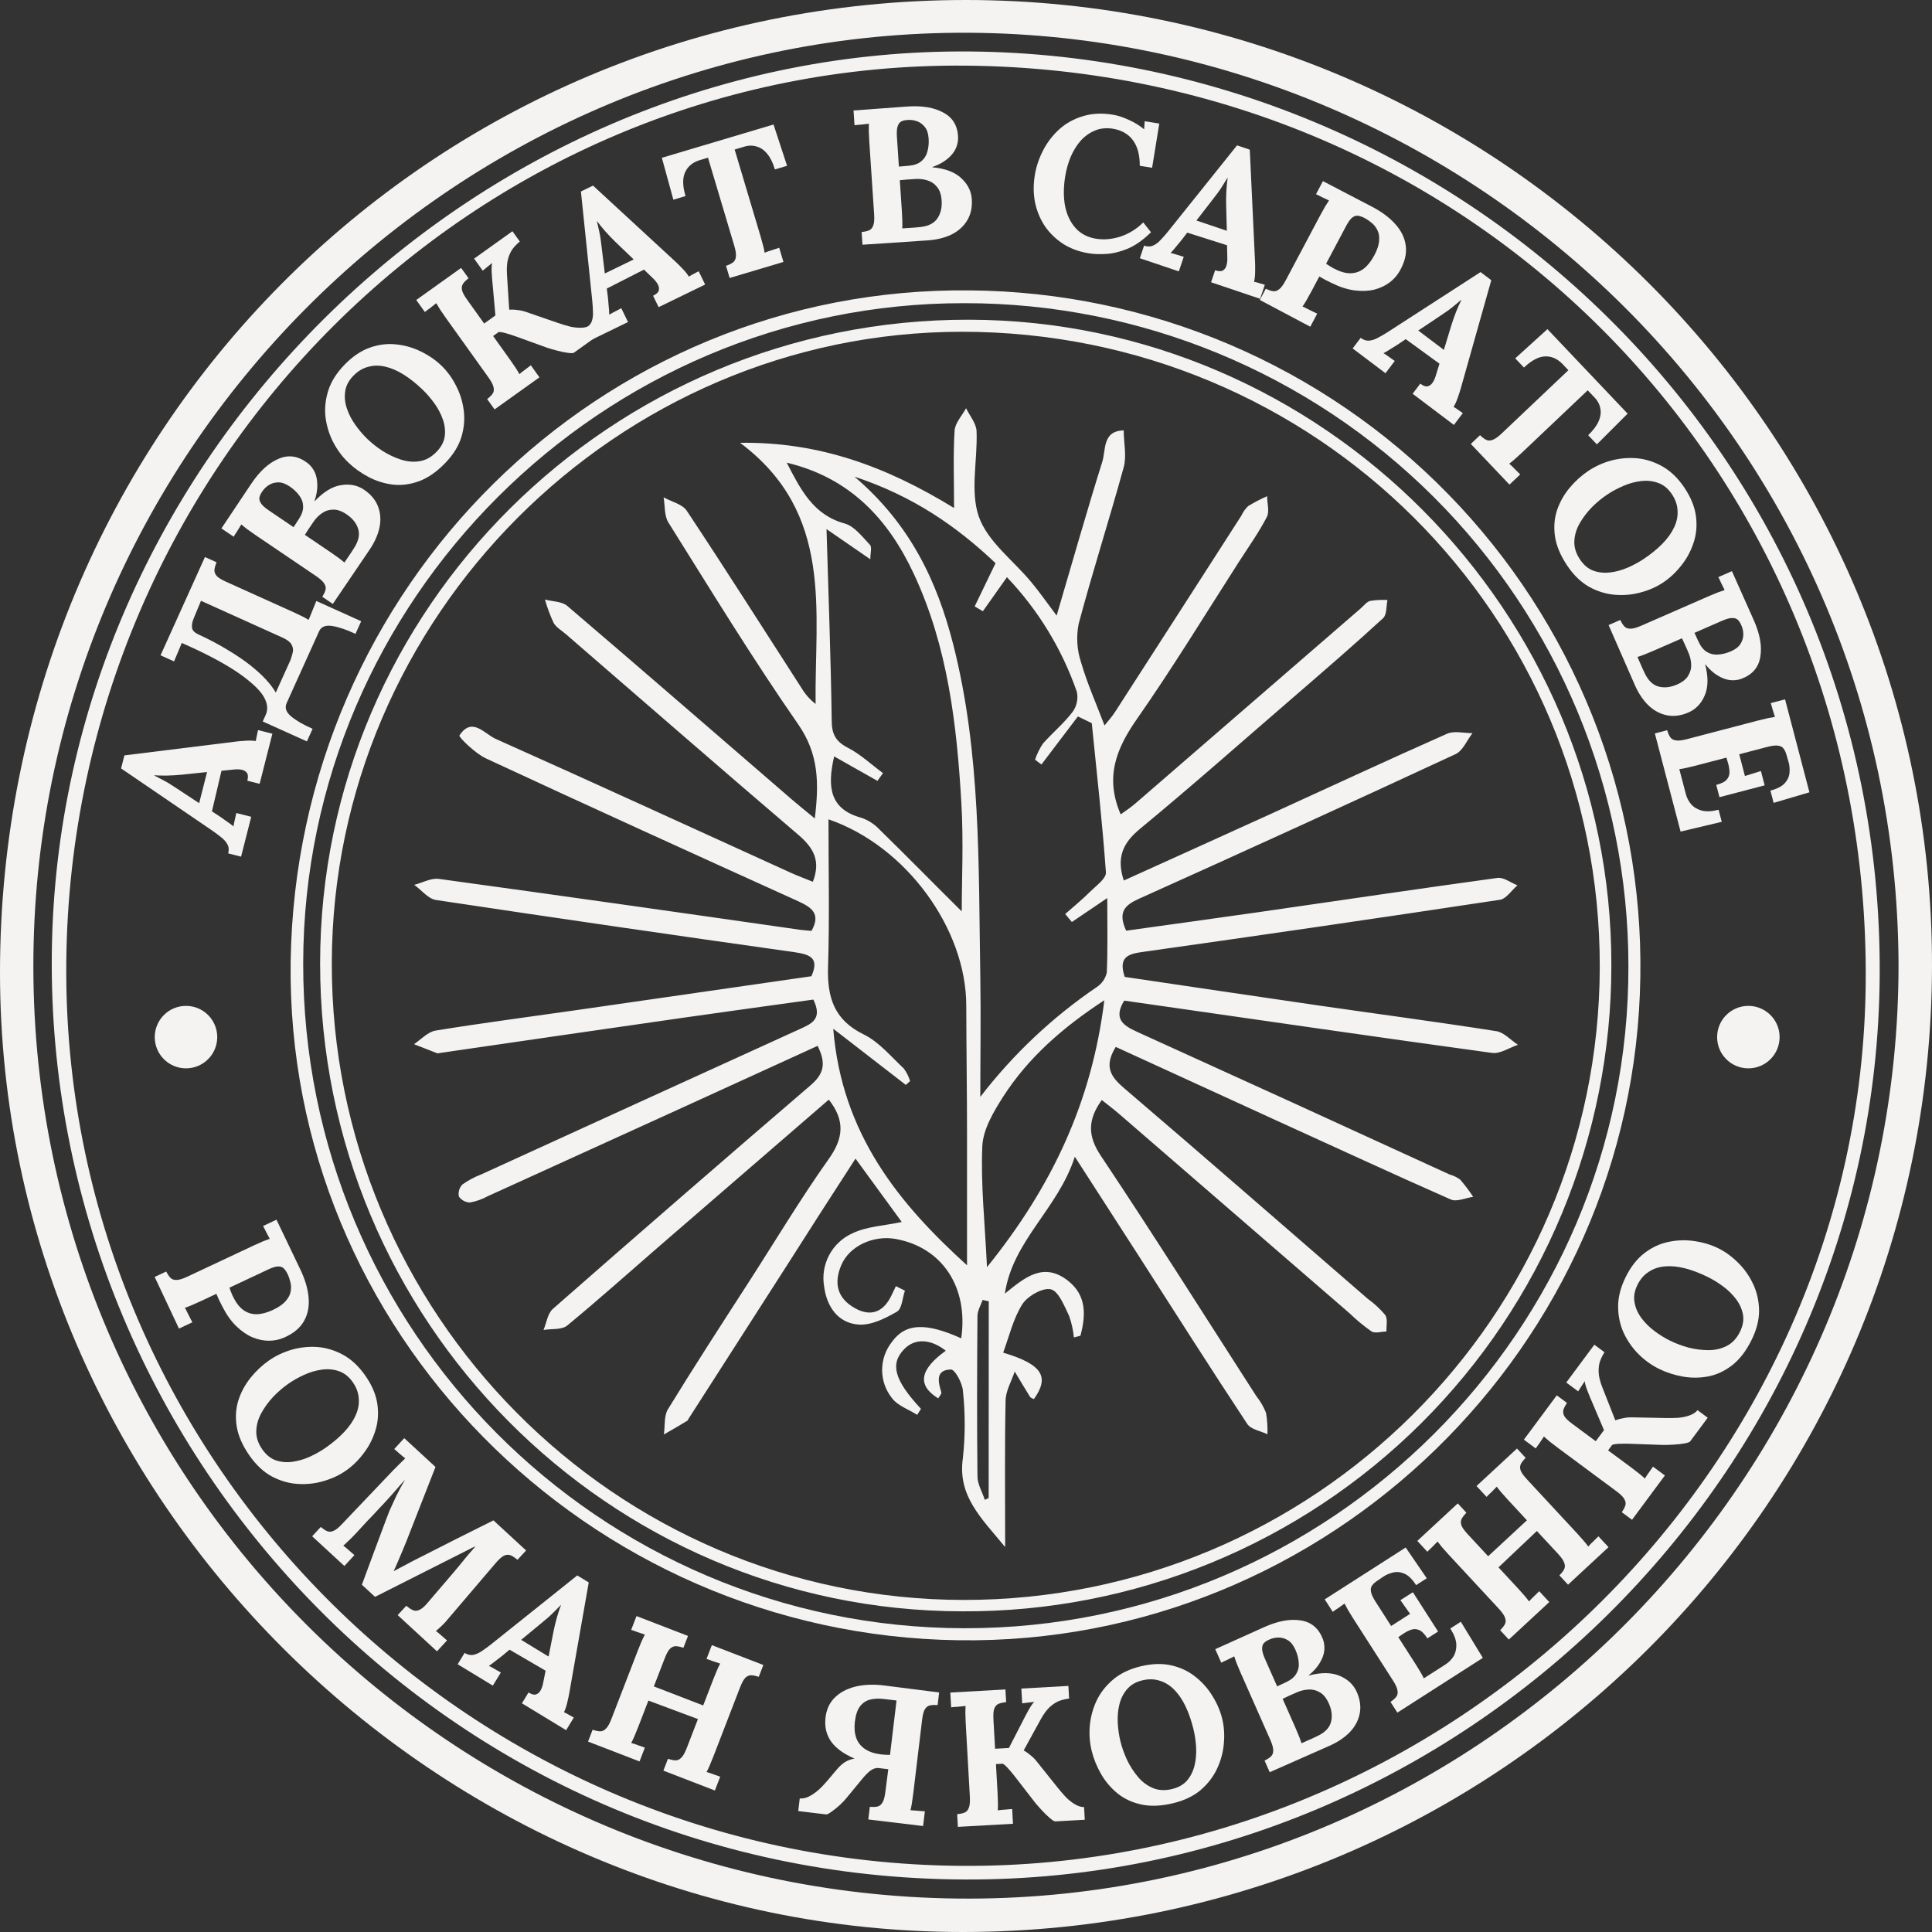 <svg width="578" height="578" viewBox="0 0 578 578" fill="none" xmlns="http://www.w3.org/2000/svg">
<rect x="0" y="0" width="578" height="578" fill="#333333" stroke="none"/>
<path d="M288.202 578C130.603 578.115 0.086 448.097 4.3449e-05 291.056C-0.086 129.443 128.374 0.043 288.921 0C448.36 0 578.215 129.73 578 288.928C577.798 448.672 448.288 577.885 288.202 578ZM567.99 288.396C567.314 130.923 437.876 8.697 286.275 9.803C134.673 10.91 9.751 136.299 9.981 289.417C10.211 443.497 135.709 568.283 290.143 568.01C443.111 567.737 568.177 441.859 567.99 288.396Z" fill="#F4F3F2"/>
<path d="M288.676 562.289C133.638 561.785 13.663 433.938 15.504 284.86C17.33 138.168 140.469 16.056 286.663 15.395C436.092 14.763 563.33 135.782 562.352 291.832C561.417 440.507 437.573 562.935 288.676 562.289ZM288.964 19.636C142.267 18.328 21.386 138.729 19.833 287.606C18.294 435.031 138.6 556.855 287.08 558.206C433.503 559.557 556.772 439.487 558.167 294.16C559.634 142.049 440.939 21.001 288.964 19.636Z" fill="#F4F3F2"/>
<path d="M86.954 287.792C88.521 175.398 179.459 85.557 290.345 86.88C317.012 87.119 343.37 92.628 367.899 103.089C392.428 113.55 414.645 128.757 433.271 147.834C451.897 166.911 466.564 189.481 476.427 214.246C486.291 239.011 491.156 265.482 490.744 292.134C489.205 402.818 397.261 492.285 286.749 490.718C175.418 489.137 85.516 397.786 86.954 287.792ZM288.561 487.124C398.008 487.239 487.465 398.002 487.177 288.899C487.131 236.299 466.185 185.87 428.944 148.702C391.704 111.535 341.218 90.673 288.59 90.703C180.063 90.516 90.88 179.509 90.707 288.152C90.549 397.873 179.171 486.995 288.561 487.124Z" fill="#F4F3F2"/>
<path d="M287.943 482.064C181.918 481.949 95.756 395.07 95.77 288.267C95.77 181.895 182.954 95.418 289.927 95.648C395.52 95.835 482.273 183.045 482.071 288.813C482.091 314.262 477.077 339.464 467.318 362.969C457.56 386.475 443.249 407.821 425.208 425.78C407.167 443.739 385.753 457.957 362.196 467.616C338.639 477.275 313.405 482.186 287.943 482.064ZM288.259 478.658C393.061 478.758 478.375 393.848 478.605 289.374C478.835 184.123 393.622 99.227 287.77 99.256C184.622 99.256 99.481 184.569 99.265 288.051C99.035 392.913 183.946 478.543 288.302 478.658H288.259Z" fill="#F4F3F2"/>
<path d="M333.807 313.207C330.14 319.086 332.369 322.205 336.31 325.554C360.759 346.441 384.906 367.528 409.169 388.544C411.114 389.938 412.878 391.571 414.418 393.402C415.224 394.595 414.72 396.665 414.792 398.347C413.354 398.347 411.427 398.994 410.348 398.347C407.997 396.7 405.78 394.868 403.718 392.87L334.684 333.144C333.102 331.779 331.405 330.528 329.622 329.091C325.394 334.984 325.307 339.828 329.435 345.923C345.255 369.627 360.457 393.747 375.875 417.71C377.071 419.208 378.04 420.874 378.751 422.654C379.121 424.78 379.265 426.938 379.182 429.094C377.126 428.088 374.221 427.657 373.142 426.004C362.053 409.214 351.281 392.238 340.408 375.305C334.469 366.076 328.5 356.848 321.554 346.052C316.563 361.649 302.972 371.122 300.628 387.02C306.481 382.262 312.133 377.403 319.468 383.124C325.135 387.523 324.861 393.56 323.236 399.612L321.28 400.115C321.062 397.914 320.579 395.747 319.842 393.661C318.404 390.7 316.721 386.301 314.377 385.726C312.033 385.151 307.459 387.695 305.877 390.154C303.145 394.466 301.936 399.741 300.124 404.672C311.802 408.165 314.104 411.859 309.314 418.572C308.926 418.356 308.38 418.241 308.164 417.911C306.596 415.41 305.1 412.851 303.576 410.321C302.627 413.196 300.901 416.071 300.843 418.946C300.556 432.975 300.714 447.019 300.714 462.831C293.437 454.02 286.433 447.479 288.072 436.181C288.793 429.492 288.793 422.745 288.072 416.056C287.9 413.757 285.699 409.703 284.491 409.717C279.846 409.804 280.637 413.325 281.615 416.545C281.758 417.005 281.025 417.738 280.694 418.356C274.323 414.447 275.114 409.732 282.952 404.097C278.436 400.546 273.762 400.331 270.584 403.551C266.183 408.007 267.535 412.894 275.531 421.49L274.395 423.287C271.82 421.634 268.484 420.527 266.816 418.227C264.933 415.844 263.909 412.897 263.909 409.861C263.909 406.825 264.933 403.878 266.816 401.495C270.871 395.817 276.998 395.63 287.569 400.388C289.784 385.122 281.902 373.177 267.966 370.662C261.25 369.454 254.145 372.803 251.729 378.395C249.313 383.987 250.593 388.457 255.713 391.332C260.603 394.121 264.428 392.468 266.787 387.379C267.189 386.517 267.607 385.64 268.024 384.777L270.727 386.129C269.98 388.285 269.865 391.534 268.354 392.41C264.888 394.408 260.66 396.55 256.849 396.277C250.679 395.832 247.342 390.858 246.566 384.95C245.994 381.712 246.523 378.376 248.068 375.474C249.614 372.572 252.087 370.27 255.094 368.937C259.409 366.881 264.644 366.694 269.778 365.587L255.943 346.627C248.867 357.538 241.935 368.319 235.089 379.1C225.386 394.202 215.687 409.32 205.994 424.451C205.865 424.652 205.793 424.954 205.62 425.055C203.29 426.492 200.96 427.786 198.616 429.152C198.975 426.636 198.616 423.661 199.795 421.663C207.547 409.013 215.616 396.565 223.684 384.073C231.752 371.582 239.36 358.831 247.961 346.699C252.39 340.475 252.836 335.2 247.961 328.976C230.923 343.714 213.904 358.429 196.904 373.12C187.858 380.968 178.956 388.932 169.694 396.565C168.069 397.901 165.005 397.485 162.603 397.887C163.509 395.745 163.84 392.942 165.408 391.577C190.979 369.143 216.675 346.848 242.496 324.692C246.566 321.213 247.184 318.065 244.61 312.89L202.815 331.98C183.879 340.604 164.928 349.229 145.963 357.854C144.295 358.773 142.488 359.414 140.613 359.751C139.957 359.742 139.313 359.575 138.735 359.265C138.157 358.955 137.662 358.51 137.291 357.969C137.155 357.328 137.18 356.663 137.363 356.033C137.546 355.404 137.882 354.829 138.341 354.361C140.099 353.115 142.008 352.096 144.022 351.328C175.777 336.81 207.571 322.306 239.403 307.816C242.898 306.221 246.134 304.812 243.33 299.048C230.702 300.801 217.744 302.57 204.8 304.424C180.38 307.931 155.959 311.467 131.538 315.032C131.313 315.116 131.072 315.145 130.833 315.118C128.504 314.227 126.174 313.307 123.858 312.387C126.001 310.95 128.014 308.693 130.33 308.319C144.266 306.048 158.289 304.237 172.282 302.225C195.735 298.861 219.225 295.473 242.754 292.062C245.185 286.556 242.352 285.579 237.764 284.875C201.972 279.834 166.189 274.625 130.416 269.249C128.072 268.89 126.102 266.274 123.93 264.721C126.389 264.089 128.964 262.623 131.294 262.939C167.349 267.884 203.391 273.001 239.432 278.176C240.568 278.334 241.733 278.392 242.783 278.492C245.66 273.375 242.783 271.463 238.857 269.652C207.677 255.522 176.511 241.363 145.46 226.931C142.238 225.493 137.176 220.477 137.449 220.045C141.174 214.296 144.957 219.557 148.264 221.037C177.776 234.219 207.145 247.716 236.57 261.099C238.684 262.062 240.885 262.853 243.186 263.801C245.588 257.592 243.445 253.739 238.958 249.858C215.63 229.949 192.518 209.796 169.32 189.744C168.054 188.637 166.443 187.746 165.638 186.366C164.581 184.107 163.71 181.766 163.035 179.365C165.293 179.969 168.126 179.912 169.722 181.277C192.331 200.568 214.753 220.088 237.232 239.465C239.144 241.104 241.115 242.671 243.761 244.856C245.099 234.075 244.883 225.465 238.799 216.696C225.151 197.046 212.653 176.577 199.968 156.323C198.702 154.311 198.976 151.321 198.53 148.791C200.888 150.099 204.139 150.818 205.462 152.801C217.111 170.367 228.401 188.163 239.82 205.886C240.903 207.709 242.324 209.31 244.006 210.601C243.66 182.902 249.629 153.592 221.411 132.476C245.156 132.145 265.291 139.634 285.426 151.982C285.426 143.443 285.138 136.17 285.584 128.839C285.728 126.539 287.813 124.354 289.021 122.126C290.114 124.397 292.056 126.64 292.157 128.968C292.516 137.593 290.158 146.951 292.861 154.627C295.479 162.03 303.13 167.636 308.48 174.104C310.897 176.979 313.083 180.127 316.117 184.167C320.82 168.196 325.077 153.146 329.766 138.168C330.888 134.603 329.766 128.896 336.18 128.767C336.18 132.461 337.115 136.371 336.18 139.792C331.865 155.489 326.875 170.985 322.69 186.696C321.942 190.53 322.2 194.491 323.438 198.196C325.221 204.377 327.882 210.299 330.442 217.041C331.607 215.604 332.757 214.31 333.663 212.887C346.252 193.366 358.822 173.831 371.373 154.282C371.869 153.205 372.562 152.23 373.415 151.407C375.239 150.301 377.132 149.312 379.082 148.446C379.082 150.544 379.858 153.046 378.995 154.684C376.579 159.342 373.501 163.654 370.654 168.081C360.586 183.793 350.835 199.792 340.15 215.086C333.98 223.912 330.47 232.494 335.274 243.634C336.712 242.628 338.294 241.564 339.761 240.299C362.236 220.865 384.695 201.421 407.141 181.967C408.047 181.177 408.881 180.027 409.931 179.768C411.638 179.493 413.369 179.407 415.094 179.509C414.692 181.349 414.936 183.822 413.814 184.914C405.53 192.533 397.002 199.907 388.488 207.266C372.667 220.908 357.106 234.722 341.027 247.989C335.878 252.23 333.965 256.614 336.209 263.428C351.065 256.7 365.865 250.031 380.621 243.303C398.052 235.354 415.411 227.261 432.928 219.514C435.071 218.565 437.976 219.355 440.522 219.341C438.868 221.468 437.645 224.588 435.502 225.594C404.006 240.218 372.428 254.645 340.768 268.876C336.626 270.744 334.296 272.757 336.914 278.435C350.059 276.595 363.477 274.769 376.881 272.843C400.583 269.436 424.342 265.886 448 262.651C449.856 262.393 451.984 264.089 453.983 264.865C452.272 266.303 450.704 268.818 448.806 269.178C413.071 274.582 377.293 279.805 341.473 284.846C337.158 285.464 334.612 286.599 336.482 292.263C355.797 295.138 375.4 298.013 395.017 300.888C412.563 303.418 430.138 305.746 447.641 308.492C449.956 308.851 451.956 311.165 454.127 312.574C451.538 313.437 448.806 315.348 446.375 315.003C411.973 310.289 377.6 305.272 343.227 300.342C340.897 299.997 338.568 299.68 336.324 299.364C333.045 304.769 335.936 306.767 340.15 308.679C371.33 322.823 402.491 337.049 433.633 351.357C434.786 351.672 435.872 352.193 436.84 352.895C438.247 354.531 439.549 356.254 440.737 358.055C438.494 358.371 435.819 359.636 434.05 358.86C416.518 351.141 399.13 343.048 381.699 335.142L333.807 313.207ZM320.676 275.833L318.677 273.447C321.18 271.219 323.783 269.134 326.17 266.734C327.954 264.966 330.988 262.824 330.859 260.984C329.794 246.078 328.126 231.229 326.63 216.351L322.474 214.339L311.572 228.713L309.66 227.276C310.225 225.586 311.008 223.977 311.989 222.489C314.866 219.24 318.203 216.466 320.82 213.074C321.462 212.216 321.914 211.231 322.147 210.186C322.38 209.14 322.389 208.057 322.172 207.008C317.732 194.202 310.597 182.497 301.246 172.681L294.055 182.858L291.596 181.421C293.609 177.281 295.608 173.127 297.838 168.484C286.087 157.344 273.029 148.36 255.641 142.61C272.295 156.797 280.349 173.874 285.181 192.806C293.494 225.436 292.718 258.813 293.279 292.076C293.48 304.108 293.279 316.125 293.279 328.156C303.074 315.422 314.837 304.33 328.126 295.296C329.644 294.3 330.716 292.754 331.118 290.984C331.434 283.94 331.261 276.868 331.261 268.674L320.676 275.833ZM289.309 378.539C289.309 365.429 289.309 352.535 289.309 339.641C289.309 326.747 289.108 313.767 289.079 300.83C289.079 278.003 271.188 253.136 247.86 245.115C247.86 260.136 248.191 274.669 247.731 289.172C247.443 298.272 249.442 305.114 258.416 309.484C262.975 311.697 266.542 316.082 270.382 319.661C271.227 320.796 271.865 322.071 272.266 323.427L271.001 324.577L249.284 307.773C251.844 339.282 268.958 360.111 289.309 378.539ZM249.557 226.298C247.4 235.584 248.306 242.11 257.726 244.669C259.777 245.372 261.623 246.566 263.105 248.148C271.835 256.686 280.363 265.397 287.727 272.671C287.727 263.37 288.288 251.77 287.612 240.227C286.26 216.768 283.542 193.467 273.446 171.804C265.78 155.346 254.346 142.955 235.362 138.412C239.59 146.591 243.344 154.052 252.736 156.625C255.612 157.43 257.999 160.607 260.272 163.007C260.919 163.697 260.372 165.494 260.372 167.32L247.27 158.292C247.846 177.899 248.565 196.715 248.824 215.517C248.824 219.672 250.032 221.842 253.714 223.74C257.395 225.637 260.703 228.742 264.169 231.301L262.501 233.615L249.557 226.298ZM295.278 379.1C314.823 354.878 326.645 329.579 330.384 299.249C317.742 307.514 307.603 316.498 300.182 327.998C297.305 332.512 294.113 337.816 293.883 342.876C293.379 354.303 294.645 365.746 295.278 379.1ZM295.81 389.32L293.969 388.903C293.437 390.499 292.43 392.094 292.43 393.69C292.301 409.689 292.257 425.687 292.43 441.672C292.43 444.029 293.868 446.372 294.63 448.715L295.781 448.169L295.81 389.32Z" fill="#F4F3F2"/>
<path d="M49.71 380.411C50.12 381.193 50.534 381.803 50.952 382.242C51.387 382.715 51.982 382.944 52.737 382.928C53.509 382.946 54.589 382.629 55.977 381.977L75.916 372.607C76.853 372.167 77.764 371.76 78.648 371.387C79.548 371.048 80.232 370.791 80.7 370.613C80.404 370.074 80.043 369.397 79.617 368.581C79.225 367.748 78.922 367.149 78.708 366.784L82.716 364.9C83.91 367.347 85.086 369.802 86.244 372.265C87.403 374.727 88.579 377.182 89.772 379.629C91.243 382.665 92.092 385.506 92.32 388.153C92.564 390.834 92.104 393.189 90.94 395.218C89.792 397.283 87.813 398.933 85.004 400.168C83.6 400.786 82.073 401.1 80.426 401.112C78.814 401.108 77.166 400.759 75.485 400.067C73.838 399.358 72.234 398.248 70.675 396.736C69.116 395.223 67.723 393.252 66.495 390.822C66.101 390.075 65.766 389.407 65.488 388.817C65.227 388.262 64.975 387.681 64.733 387.075L60.151 389.228C59.179 389.685 58.251 390.1 57.367 390.473C56.483 390.846 55.8 391.104 55.316 391.246C55.53 391.612 55.776 392.089 56.053 392.679C56.365 393.252 56.652 393.817 56.913 394.372C57.225 394.945 57.438 395.353 57.553 395.596L53.544 397.48L46.274 382.026L49.71 380.411ZM68.637 385.24C68.782 385.638 68.927 386.036 69.071 386.434C69.216 386.832 69.386 387.239 69.582 387.655C70.48 389.563 71.518 390.96 72.698 391.846C73.929 392.75 75.282 393.194 76.758 393.179C78.268 393.146 79.909 392.715 81.679 391.883C83.414 391.067 84.688 390.172 85.501 389.197C86.33 388.257 86.816 387.308 86.959 386.351C87.137 385.378 87.108 384.46 86.871 383.597C86.669 382.718 86.414 381.948 86.103 381.289C85.761 380.561 85.38 379.977 84.962 379.538C84.544 379.1 83.974 378.88 83.254 378.88C82.533 378.88 81.565 379.165 80.351 379.736L68.637 385.24Z" fill="#F4F3F2"/>
<path d="M74.678 435.522C72.585 432.541 71.303 429.648 70.832 426.841C70.383 424.065 70.538 421.451 71.299 418.997C72.091 416.522 73.298 414.27 74.92 412.243C76.542 410.216 78.374 408.487 80.414 407.055C82.392 405.668 84.617 404.6 87.089 403.849C89.614 403.109 92.198 402.818 94.841 402.979C97.505 403.17 100.082 403.938 102.572 405.283C105.062 406.627 107.288 408.695 109.248 411.488C111.253 414.343 112.464 417.17 112.882 419.967C113.3 422.765 113.108 425.428 112.307 427.957C111.537 430.464 110.367 432.735 108.799 434.772C107.252 436.84 105.49 438.568 103.512 439.955C101.566 441.32 99.346 442.362 96.852 443.081C94.38 443.831 91.796 444.121 89.1 443.952C86.457 443.791 83.875 443.05 81.354 441.728C78.864 440.383 76.639 438.315 74.678 435.522ZM78.479 433.629C79.625 435.261 80.976 436.35 82.531 436.898C84.119 437.424 85.787 437.565 87.537 437.321C89.287 437.077 91.014 436.568 92.72 435.794C94.456 434.997 96.046 434.093 97.491 433.08C99.657 431.561 101.502 429.985 103.028 428.354C104.553 426.722 105.683 425.063 106.42 423.376C107.188 421.666 107.487 419.958 107.319 418.25C107.204 416.551 106.558 414.897 105.381 413.287C104.226 411.709 102.839 410.668 101.221 410.164C99.633 409.638 97.949 409.508 96.168 409.774C94.418 410.018 92.675 410.538 90.939 411.335C89.202 412.131 87.612 413.036 86.167 414.048C84.692 415.083 83.232 416.341 81.789 417.822C80.367 419.334 79.172 420.968 78.203 422.725C77.234 424.481 76.724 426.291 76.673 428.153C76.622 430.015 77.224 431.841 78.479 433.629Z" fill="#F4F3F2"/>
<path d="M108.266 474.107C109.465 470.885 110.651 467.676 111.824 464.482C113.026 461.314 114.213 458.132 115.387 454.938C115.655 454.195 116.048 453.175 116.565 451.879C117.137 450.581 117.81 449.116 118.585 447.484C119.389 445.878 120.259 444.256 121.197 442.618C119.798 444.248 118.462 445.78 117.19 447.215C115.945 448.622 114.723 449.946 113.525 451.189C112.953 451.809 112.368 452.443 111.77 453.091C111.172 453.739 110.56 454.374 109.933 454.996C109.362 455.616 108.777 456.25 108.179 456.898C107.607 457.518 107.022 458.152 106.424 458.801C105.722 459.561 105.018 460.268 104.311 460.921C103.633 461.599 103.097 462.096 102.702 462.41C103.234 462.795 103.838 463.3 104.514 463.924C105.245 464.545 105.752 464.986 106.034 465.245L103.031 468.5L93.388 459.613L95.962 456.824C96.636 457.393 97.25 457.802 97.803 458.051C98.384 458.326 99.022 458.314 99.715 458.014C100.437 457.741 101.318 457.041 102.358 455.913L117.547 439.958C118.278 439.223 118.982 438.516 119.66 437.838C120.338 437.159 120.86 436.65 121.226 436.309C120.749 435.922 120.159 435.43 119.457 434.835C118.78 434.211 118.274 433.77 117.938 433.513L120.94 430.258L130.287 438.872L121.581 461.116C121.237 461.998 120.817 463.019 120.321 464.178C119.851 465.31 119.38 466.414 118.908 467.491C118.462 468.54 118.089 469.369 117.788 469.978L117.83 470.017C119.106 469.368 120.329 468.722 121.497 468.078C122.665 467.434 123.821 466.831 124.965 466.269C128.769 464.352 132.545 462.435 136.295 460.52C140.072 458.631 143.849 456.742 147.627 454.853L157.396 463.857L154.823 466.646C154.176 466.103 153.549 465.681 152.939 465.38C152.33 465.079 151.664 465.065 150.943 465.339C150.275 465.61 149.423 466.336 148.385 467.518L134.083 484.292C133.437 485.105 132.761 485.837 132.055 486.49C131.349 487.142 130.798 487.626 130.404 487.94C130.935 488.326 131.539 488.83 132.216 489.454C132.947 490.075 133.453 490.516 133.735 490.776L130.732 494.031L118.975 483.195L121.549 480.405C122.223 480.974 122.851 481.397 123.432 481.671C124.042 481.972 124.693 481.973 125.387 481.674C126.108 481.4 126.961 480.674 127.945 479.495L135.874 470.222C136.186 469.883 136.69 469.28 137.388 468.411C138.112 467.513 138.9 466.545 139.754 465.507C140.661 464.467 141.504 463.497 142.282 462.597C142.015 462.716 141.749 462.836 141.482 462.955C141.242 463.046 141.002 463.164 140.764 463.31L112.199 477.732L108.266 474.107Z" fill="#F4F3F2"/>
<path d="M136.926 497.9L138.989 494.511C139.906 495.069 140.803 495.255 141.679 495.07C142.555 494.884 143.432 494.475 144.311 493.843C145.222 493.231 146.157 492.543 147.116 491.779L172.695 471.325L176.135 473.417L170.31 506.554C170.208 507.165 170.011 508.077 169.721 509.292C169.451 510.474 169.119 511.461 168.726 512.254C169.323 512.527 169.867 512.813 170.359 513.112C170.903 513.398 171.339 513.641 171.667 513.84L169.365 517.622L156.143 509.584L158.117 506.342C159.034 506.9 159.766 507.098 160.313 506.937C160.913 506.763 161.396 506.339 161.761 505.664C162.127 504.989 162.396 504.143 162.566 503.125L163.228 499.825L152.443 493.537L150.251 495.368C149.828 495.694 149.194 496.183 148.348 496.836C147.555 497.475 146.858 497.994 146.257 498.391C146.821 498.644 147.463 498.99 148.184 499.428C148.958 499.854 149.508 500.166 149.836 500.365L147.444 504.295L136.926 497.9ZM155.914 490.6L164.121 495.59L165.598 488.075C165.889 486.638 166.23 485.229 166.62 483.851C167.03 482.44 167.432 481.227 167.826 480.21L167.777 480.18C167.307 480.657 166.602 481.373 165.662 482.327C164.723 483.281 163.506 484.358 162.012 485.559L155.914 490.6Z" fill="#F4F3F2"/>
<path d="M175.927 521.031L177.294 517.491C178.13 517.773 178.852 517.928 179.457 517.956C180.099 517.998 180.687 517.752 181.222 517.219C181.792 516.7 182.354 515.724 182.906 514.294L190.839 493.749C191.212 492.784 191.589 491.861 191.97 490.98C192.386 490.114 192.702 489.455 192.918 489.004C192.331 488.819 191.602 488.579 190.73 488.283C189.871 487.952 189.238 487.729 188.83 487.612L190.425 483.482L205.829 489.423L204.462 492.964C203.661 492.696 202.939 492.541 202.298 492.499C201.656 492.457 201.05 492.696 200.48 493.215C199.959 493.713 199.415 494.695 198.849 496.161L195.618 504.529L210.377 510.222L213.38 502.444C213.753 501.478 214.13 500.555 214.511 499.675C214.892 498.795 215.208 498.136 215.459 497.699C214.873 497.514 214.143 497.273 213.271 496.978C212.412 496.647 211.779 496.423 211.372 496.307L212.967 492.177L228.37 498.118L227.003 501.658C226.202 501.391 225.481 501.236 224.839 501.194C224.198 501.152 223.592 501.39 223.021 501.91C222.5 502.407 221.957 503.389 221.39 504.855L213.458 525.4C213.085 526.366 212.708 527.289 212.327 528.169C211.946 529.049 211.63 529.708 211.379 530.145C211.979 530.295 212.708 530.535 213.567 530.866C214.475 531.175 215.108 531.399 215.466 531.537L213.871 535.668L198.468 529.726L199.835 526.186C200.672 526.467 201.393 526.622 201.999 526.651C202.64 526.693 203.228 526.447 203.763 525.914C204.334 525.394 204.895 524.419 205.448 522.989L208.803 514.299L193.982 508.767L190.916 516.706C190.543 517.671 190.166 518.594 189.785 519.474C189.404 520.355 189.088 521.013 188.837 521.451C189.437 521.6 190.167 521.84 191.026 522.172C191.934 522.481 192.567 522.704 192.925 522.842L191.33 526.973L175.927 521.031Z" fill="#F4F3F2"/>
<path d="M238.811 541.819L239.263 538.051C240.143 538.118 241.034 537.935 241.936 537.503C242.88 537.037 243.826 536.398 244.774 535.585C245.726 534.734 246.63 533.8 247.486 532.783L250.053 529.732C251.047 528.538 251.96 527.683 252.795 527.165C253.63 526.648 254.579 526.298 255.644 526.117C252.45 524.73 250.139 523.063 248.712 521.116C247.289 519.131 246.698 516.821 246.937 514.186C247.162 511.665 248.046 509.609 249.589 508.018C251.175 506.393 253.262 505.254 255.852 504.599C258.479 503.949 261.447 503.842 264.755 504.277L280.963 506.336L280.511 510.104C279.669 510.042 278.931 510.069 278.299 510.186C277.667 510.304 277.139 510.684 276.714 511.328C276.331 511.939 276.047 513.024 275.859 514.585L273.235 536.45C273.111 537.477 272.973 538.464 272.821 539.411C272.669 540.358 272.525 541.075 272.389 541.56L276.694 541.903L276.166 546.298L259.773 544.333L260.225 540.565C261.106 540.632 261.843 540.604 262.437 540.483C263.069 540.365 263.579 539.982 263.965 539.334C264.39 538.69 264.694 537.607 264.877 536.084L265.75 529.298L262.894 528.955C262.056 528.855 261.213 529.12 260.365 529.752C259.554 530.389 258.695 531.27 257.787 532.397L253.446 537.667C252.898 538.374 252.188 539.138 251.317 539.96C250.451 540.744 249.617 541.416 248.815 541.976C248.052 542.541 247.516 542.824 247.207 542.826L238.811 541.819ZM263.673 524.879C264.13 524.934 264.57 524.967 264.993 524.98C265.455 524.996 265.878 525.008 266.264 525.016L267.682 513.199C267.773 512.438 267.863 511.695 267.949 510.972C268.041 510.211 268.13 509.469 268.217 508.746C267.569 508.668 266.922 508.59 266.275 508.513C265.627 508.435 264.98 508.358 264.333 508.28C262.847 508.102 261.487 508.17 260.252 508.486C259.055 508.805 258.066 509.478 257.286 510.504C256.507 511.53 255.996 513.052 255.754 515.069C255.534 516.896 255.668 518.514 256.156 519.924C256.648 521.296 257.519 522.404 258.77 523.249C260.02 524.094 261.654 524.637 263.673 524.879Z" fill="#F4F3F2"/>
<path d="M286.571 546.548L286.358 542.76C287.237 542.672 287.958 542.516 288.521 542.292C289.123 542.067 289.558 541.601 289.825 540.895C290.131 540.186 290.241 539.067 290.155 537.536L288.918 515.549C288.86 514.516 288.823 513.519 288.808 512.56C288.83 511.599 288.847 510.869 288.857 510.369C288.247 510.442 287.483 510.523 286.566 510.613C285.647 510.665 284.978 510.722 284.559 510.784L284.31 506.363L300.795 505.437L301.008 509.226C300.168 509.311 299.447 509.467 298.845 509.693C298.243 509.919 297.789 510.386 297.483 511.094C297.213 511.762 297.123 512.88 297.211 514.449L297.702 523.175L301.837 522.943L305.837 515.174C306.423 513.989 307.048 512.802 307.711 511.613C308.374 510.424 308.942 509.605 309.417 509.156C308.806 509.229 308.157 509.304 307.47 509.381C306.783 509.458 306.23 509.527 305.811 509.589L305.562 505.169L319.634 504.378L319.848 508.167C319.007 508.253 318.097 508.457 317.116 508.781C316.174 509.103 315.209 509.695 314.22 510.556C313.231 511.418 312.249 512.74 311.274 514.523L306.258 523.673C307.051 524.128 307.752 524.626 308.358 525.168C309.001 525.669 309.571 526.232 310.067 526.857L316.451 534.849C317.277 535.877 318.119 536.847 318.977 537.759C319.871 538.63 320.775 539.328 321.688 539.853C322.601 540.377 323.48 540.635 324.324 540.626L324.537 544.415L315.692 544.912C315.383 544.891 314.866 544.574 314.14 543.962C313.415 543.351 312.643 542.607 311.825 541.731C311.008 540.856 310.311 540.07 309.734 539.373L303.582 531.426C303.044 530.726 302.446 530.011 301.791 529.28C301.173 528.547 300.586 528.004 300.028 527.652L297.96 527.768L298.448 536.436C298.506 537.47 298.543 538.466 298.559 539.425C298.574 540.384 298.557 541.114 298.509 541.616C299.117 541.505 299.881 541.424 300.8 541.372C301.755 541.28 302.424 541.223 302.807 541.202L303.056 545.622L286.571 546.548Z" fill="#F4F3F2"/>
<path d="M351.021 539.458C347.481 540.321 344.318 540.46 341.531 539.876C338.781 539.284 336.401 538.186 334.392 536.585C332.374 534.946 330.716 533.002 329.418 530.754C328.12 528.506 327.175 526.171 326.585 523.75C326.013 521.404 325.828 518.944 326.029 516.37C326.258 513.749 326.929 511.239 328.041 508.837C329.19 506.427 330.844 504.308 333.004 502.479C335.164 500.651 337.901 499.334 341.218 498.526C344.609 497.7 347.683 497.602 350.442 498.232C353.201 498.862 355.613 500.01 357.677 501.677C359.733 503.307 361.424 505.223 362.75 507.425C364.114 509.618 365.082 511.887 365.654 514.234C366.217 516.543 366.379 518.989 366.141 521.572C365.939 524.146 365.269 526.657 364.129 529.105C363.017 531.506 361.385 533.639 359.235 535.505C357.075 537.333 354.337 538.651 351.021 539.458ZM350.642 535.231C352.579 534.759 354.087 533.898 355.164 532.649C356.232 531.364 356.971 529.862 357.381 528.144C357.791 526.427 357.946 524.633 357.845 522.764C357.736 520.857 357.472 519.048 357.054 517.334C356.428 514.765 355.632 512.473 354.667 510.459C353.703 508.445 352.568 506.788 351.264 505.488C349.951 504.151 348.468 503.25 346.815 502.784C345.191 502.273 343.414 502.272 341.486 502.781C339.594 503.281 338.119 504.193 337.06 505.516C335.992 506.802 335.258 508.322 334.857 510.077C334.446 511.794 334.296 513.606 334.406 515.513C334.515 517.42 334.779 519.229 335.197 520.943C335.624 522.693 336.264 524.51 337.118 526.393C338.009 528.267 339.097 529.974 340.38 531.516C341.664 533.058 343.164 534.191 344.881 534.918C346.598 535.644 348.518 535.748 350.642 535.231Z" fill="#F4F3F2"/>
<path d="M379.859 530.197L378.324 526.726C379.115 526.334 379.735 525.935 380.183 525.527C380.667 525.104 380.909 524.514 380.911 523.759C380.947 522.989 380.655 521.902 380.035 520.5L371.123 500.36C370.705 499.413 370.319 498.494 369.966 497.602C369.649 496.695 369.406 496.005 369.24 495.534C368.694 495.817 368.008 496.162 367.182 496.569C366.34 496.942 365.734 497.23 365.364 497.436L363.572 493.387C365.977 492.282 368.389 491.195 370.809 490.125C373.265 489.04 375.695 487.945 378.099 486.84C382.293 484.945 385.974 484.261 389.143 484.788C392.331 485.265 394.551 487.155 395.803 490.457C396.183 491.505 396.309 492.644 396.182 493.873C396.04 495.068 395.578 496.299 394.797 497.566C394.051 498.818 392.954 500.036 391.507 501.221L391.531 501.273C395.286 500.284 398.384 500.319 400.824 501.378C403.248 502.402 404.941 504.001 405.902 506.174C406.911 508.453 407.203 510.629 406.778 512.703C406.373 514.726 405.385 516.567 403.812 518.226C402.224 519.85 400.203 521.205 397.748 522.29L379.859 530.197ZM389.361 521.533C389.993 521.254 390.589 520.99 391.15 520.742C391.711 520.494 392.272 520.246 392.834 519.998C393.379 519.715 393.915 519.457 394.441 519.225C396.534 518.174 397.793 516.8 398.216 515.104C398.64 513.408 398.425 511.596 397.572 509.668C396.859 508.055 395.967 506.94 394.897 506.323C393.812 505.671 392.658 505.385 391.435 505.465C390.247 505.529 389.092 505.809 387.97 506.305C387.093 506.692 386.339 507.026 385.708 507.305C385.076 507.584 384.418 507.896 383.732 508.241L387.524 516.812C387.943 517.759 388.321 518.661 388.658 519.518C388.995 520.375 389.23 521.046 389.361 521.533ZM382.08 504.508L384.792 503.246C386.25 502.559 387.26 501.715 387.823 500.712C388.42 499.693 388.662 498.58 388.547 497.374C388.452 496.116 388.125 494.857 387.567 493.595C386.947 492.192 386.185 491.23 385.283 490.706C384.365 490.148 383.407 489.88 382.41 489.901C381.413 489.923 380.467 490.153 379.57 490.591C379.009 490.839 378.539 491.151 378.161 491.528C377.782 491.905 377.592 492.471 377.591 493.226C377.574 493.946 377.868 494.99 378.473 496.357L382.08 504.508Z" fill="#F4F3F2"/>
<path d="M427.039 490.156C426.17 488.8 425.339 487.967 424.547 487.655C423.734 487.31 422.904 487.295 422.058 487.61C421.244 487.904 420.412 488.346 419.56 488.936L418.332 489.792L423.423 497.731C423.982 498.602 424.493 499.435 424.958 500.23C425.422 501.026 425.757 501.654 425.961 502.115L432.451 497.957C433.42 497.337 434.222 496.527 434.857 495.528C435.471 494.497 435.748 493.296 435.688 491.923C435.607 490.518 435.008 488.944 433.89 487.201L437.038 485.184L443.626 495.99L418.052 512.371L416.004 509.176C416.726 508.668 417.277 508.179 417.658 507.707C418.071 507.215 418.22 506.595 418.106 505.849C418.024 505.082 417.569 504.053 416.742 502.762L404.852 484.221C404.294 483.35 403.772 482.501 403.287 481.673C402.834 480.825 402.489 480.181 402.252 479.74C401.756 480.104 401.131 480.55 400.377 481.078C399.602 481.575 399.047 481.953 398.713 482.213L396.323 478.485L420.54 462.972L426.853 472.177L423.656 474.225C422.518 472.45 421.352 471.307 420.159 470.797C418.966 470.286 417.825 470.175 416.734 470.464C415.623 470.72 414.642 471.144 413.791 471.734L412.078 472.9C411.4 473.334 410.881 473.803 410.521 474.307C410.14 474.779 410.017 475.404 410.152 476.183C410.266 476.929 410.727 477.931 411.534 479.19L416.19 486.451L421.857 482.821L418.963 478.734L422.692 476.345L430.235 488.108L427.039 490.156Z" fill="#F4F3F2"/>
<path d="M451.397 490.511L448.815 487.728C449.436 487.101 449.892 486.521 450.183 485.99C450.503 485.432 450.54 484.796 450.296 484.082C450.08 483.341 449.45 482.409 448.407 481.284L433.426 465.136C432.722 464.377 432.058 463.634 431.434 462.905C430.839 462.15 430.385 461.577 430.074 461.185C429.65 461.63 429.114 462.18 428.465 462.833C427.79 463.459 427.311 463.929 427.028 464.244L424.016 460.997L436.123 449.777L438.704 452.56C438.112 453.162 437.656 453.741 437.336 454.299C437.017 454.856 436.965 455.505 437.181 456.246C437.4 456.932 438.043 457.851 439.112 459.004L445.214 465.581L456.815 454.83L451.143 448.717C450.439 447.958 449.775 447.214 449.151 446.485C448.528 445.756 448.074 445.183 447.792 444.766C447.368 445.211 446.831 445.76 446.183 446.414C445.508 447.039 445.028 447.509 444.745 447.824L441.733 444.578L453.84 433.358L456.422 436.14C455.829 436.742 455.373 437.321 455.053 437.879C454.734 438.436 454.682 439.085 454.898 439.826C455.117 440.512 455.761 441.432 456.83 442.584L471.811 458.732C472.515 459.491 473.179 460.235 473.803 460.964C474.426 461.692 474.88 462.266 475.162 462.683C475.56 462.21 476.097 461.661 476.772 461.035C477.449 460.355 477.928 459.885 478.209 459.625L481.221 462.871L469.114 474.091L466.532 471.308C467.153 470.681 467.609 470.101 467.901 469.57C468.22 469.012 468.258 468.376 468.013 467.662C467.797 466.921 467.167 465.989 466.124 464.865L459.788 458.034L448.304 468.912L454.093 475.152C454.798 475.911 455.461 476.655 456.085 477.383C456.709 478.112 457.162 478.685 457.445 479.103C457.843 478.63 458.379 478.08 459.054 477.455C459.731 476.775 460.21 476.305 460.492 476.044L463.503 479.291L451.397 490.511Z" fill="#F4F3F2"/>
<path d="M488.256 454.674L485.206 452.414C485.701 451.683 486.042 451.03 486.231 450.453C486.442 449.847 486.362 449.215 485.99 448.557C485.641 447.869 484.85 447.069 483.618 446.156L465.918 433.041C465.086 432.425 464.296 431.816 463.549 431.214C462.824 430.582 462.273 430.102 461.896 429.775C461.561 430.29 461.135 430.929 460.618 431.691C460.07 432.43 459.685 432.98 459.465 433.342L455.906 430.705L465.739 417.448L468.789 419.708C468.317 420.409 467.976 421.062 467.764 421.669C467.553 422.276 467.622 422.923 467.971 423.611C468.312 424.246 469.114 425.031 470.377 425.967L477.402 431.172L479.868 427.846L476.452 419.804C475.916 418.595 475.403 417.356 474.913 416.086C474.423 414.816 474.156 413.856 474.114 413.204C473.78 413.72 473.422 414.266 473.042 414.843C472.662 415.42 472.361 415.89 472.141 416.251L468.582 413.615L476.976 402.298L480.026 404.558C479.554 405.258 479.13 406.089 478.751 407.049C478.396 407.979 478.234 409.099 478.264 410.41C478.294 411.72 478.683 413.321 479.43 415.21L483.258 424.918C484.115 424.598 484.946 424.379 485.751 424.26C486.548 424.087 487.345 424.009 488.143 424.028L498.373 424.235C499.692 424.259 500.977 424.232 502.227 424.156C503.469 424.027 504.583 423.779 505.571 423.413C506.558 423.047 507.319 422.537 507.852 421.882L510.902 424.142L505.626 431.256C505.413 431.479 504.838 431.674 503.903 431.84C502.969 432.006 501.903 432.124 500.707 432.192C499.511 432.26 498.46 432.292 497.555 432.29L487.508 431.932C486.626 431.898 485.694 431.9 484.712 431.936C483.753 431.941 482.96 432.045 482.332 432.248L481.099 433.911L488.077 439.081C488.909 439.698 489.699 440.307 490.446 440.908C491.194 441.51 491.745 441.99 492.1 442.348C492.403 441.81 492.829 441.171 493.378 440.432C493.918 439.639 494.302 439.089 494.53 438.781L498.089 441.418L488.256 454.674Z" fill="#F4F3F2"/>
<path d="M524.018 400.888C522.404 404.152 520.477 406.664 518.238 408.422C516.016 410.147 513.645 411.263 511.126 411.772C508.573 412.263 506.017 412.283 503.46 411.832C500.902 411.38 498.506 410.602 496.271 409.498C494.105 408.428 492.1 406.988 490.257 405.18C488.396 403.319 486.903 401.192 485.778 398.797C484.669 396.367 484.108 393.739 484.096 390.91C484.083 388.082 484.833 385.138 486.346 382.08C487.892 378.953 489.794 376.536 492.05 374.829C494.307 373.121 496.737 372.013 499.342 371.505C501.912 370.979 504.468 370.916 507.008 371.316C509.565 371.681 511.927 372.399 514.093 373.47C516.224 374.523 518.203 375.971 520.03 377.814C521.873 379.623 523.366 381.751 524.509 384.197C525.635 386.592 526.221 389.212 526.268 392.058C526.281 394.886 525.531 397.83 524.018 400.888ZM520.534 398.461C521.418 396.674 521.728 394.967 521.463 393.339C521.164 391.695 520.488 390.164 519.436 388.746C518.383 387.328 517.108 386.056 515.611 384.931C514.079 383.79 512.523 382.828 510.941 382.047C508.569 380.874 506.301 380.01 504.137 379.454C501.974 378.898 499.975 378.702 498.14 378.864C496.271 379.01 494.627 379.566 493.208 380.532C491.771 381.447 490.628 382.807 489.779 384.61C488.946 386.38 488.697 388.095 489.03 389.757C489.329 391.401 490.022 392.941 491.109 394.376C492.162 395.794 493.454 397.074 494.985 398.215C496.517 399.357 498.074 400.319 499.655 401.1C501.271 401.899 503.075 402.576 505.067 403.133C507.076 403.655 509.084 403.921 511.091 403.929C513.098 403.937 514.931 403.517 516.591 402.67C518.251 401.822 519.565 400.419 520.534 398.461Z" fill="#F4F3F2"/>
<path d="M72.123 256.29L68.276 255.312C68.541 254.271 68.457 253.36 68.023 252.577C67.589 251.794 66.941 251.076 66.079 250.421C65.226 249.73 64.294 249.038 63.283 248.345L36.224 229.892L37.217 225.991L70.624 221.852C71.238 221.771 72.168 221.692 73.415 221.613C74.625 221.526 75.666 221.553 76.54 221.696C76.627 221.046 76.741 220.442 76.883 219.885C76.997 219.281 77.102 218.794 77.196 218.422L81.489 219.514L77.671 234.503L73.992 233.567C74.257 232.527 74.232 231.769 73.918 231.294C73.576 230.772 73.029 230.435 72.276 230.283C71.523 230.131 70.635 230.122 69.611 230.257L66.261 230.592L63.404 242.74L65.798 244.298C66.234 244.607 66.887 245.07 67.759 245.687C68.603 246.258 69.303 246.772 69.859 247.23C69.936 246.617 70.079 245.901 70.287 245.084C70.468 244.22 70.605 243.603 70.7 243.231L75.16 244.366L72.123 256.29ZM59.578 240.283L61.948 230.978L54.326 231.768C52.865 231.91 51.419 231.997 49.986 232.028C48.516 232.05 47.237 232.021 46.149 231.942L46.135 231.998C46.729 232.307 47.62 232.771 48.808 233.39C49.996 234.008 51.383 234.856 52.969 235.932L59.578 240.283Z" fill="#F4F3F2"/>
<path d="M91.814 221.805L78.602 215.842L79.478 213.903C79.92 212.925 80.043 211.908 79.847 210.852C79.651 209.796 79.153 208.709 78.353 207.591C77.519 206.457 76.383 205.293 74.946 204.097C73.524 202.866 71.818 201.613 69.828 200.336C67.803 199.043 65.511 197.735 62.953 196.412C60.359 195.074 57.499 193.72 54.373 192.35L53.833 193.684L52.068 197.871L48.031 196.049L61.314 166.651L64.774 168.213C64.462 168.998 64.259 169.726 64.165 170.399C64.088 171.037 64.292 171.655 64.779 172.253C65.247 172.801 66.198 173.398 67.631 174.045L87.711 183.109C88.655 183.535 89.556 183.963 90.414 184.392C91.272 184.821 91.912 185.174 92.335 185.448L94.635 179.799L108.057 185.857L106.352 189.63C103.607 188.349 101.25 187.559 99.281 187.259C97.348 186.975 96.073 187.514 95.457 188.877L85.749 210.361C85.134 211.724 85.572 213.036 87.064 214.298C88.59 215.576 90.742 216.821 93.519 218.032L91.814 221.805ZM82.509 207.195L86.913 197.449C87.206 196.614 87.441 195.815 87.617 195.053C87.757 194.276 87.616 193.518 87.192 192.78C86.768 192.042 85.857 191.357 84.459 190.726L60.132 179.745L57.968 184.952C57.483 186.12 57.315 187.096 57.466 187.879C57.582 188.647 58.252 189.307 59.475 189.859C62.78 191.393 65.699 192.941 68.233 194.506C70.782 196.035 72.987 197.535 74.847 199.005C76.708 200.476 78.275 201.898 79.547 203.272C80.786 204.63 81.773 205.938 82.509 207.195Z" fill="#F4F3F2"/>
<path d="M99.569 180.676L96.426 178.546C96.889 177.795 97.203 177.128 97.367 176.544C97.552 175.929 97.446 175.301 97.046 174.66C96.669 173.987 95.845 173.221 94.575 172.36L76.338 160.003C75.481 159.422 74.666 158.847 73.894 158.277C73.144 157.676 72.573 157.22 72.182 156.909C71.869 157.438 71.47 158.094 70.986 158.877C70.469 159.638 70.108 160.204 69.903 160.575L66.237 158.09C67.69 155.88 69.159 153.68 70.644 151.49C72.151 149.269 73.63 147.054 75.084 144.843C77.635 141.014 80.393 138.484 83.36 137.252C86.317 135.967 89.201 136.394 92.014 138.531C92.892 139.219 93.603 140.117 94.147 141.227C94.66 142.316 94.921 143.604 94.931 145.093C94.962 146.549 94.678 148.163 94.079 149.934L94.127 149.966C96.787 147.138 99.432 145.526 102.063 145.132C104.662 144.716 106.945 145.175 108.913 146.509C110.977 147.907 112.378 149.598 113.118 151.581C113.848 153.511 113.986 155.596 113.532 157.836C113.047 160.054 112.051 162.274 110.544 164.495L99.569 180.676ZM103.032 168.296C103.419 167.724 103.785 167.185 104.129 166.677C104.473 166.17 104.818 165.662 105.162 165.154C105.475 164.625 105.792 164.123 106.115 163.647C107.333 161.647 107.672 159.816 107.131 158.153C106.591 156.49 105.448 155.067 103.702 153.884C102.242 152.895 100.895 152.422 99.66 152.465C98.394 152.487 97.264 152.856 96.269 153.571C95.296 154.255 94.465 155.104 93.776 156.119C93.238 156.913 92.775 157.595 92.388 158.166C92.001 158.737 91.608 159.351 91.209 160.007L98.97 165.266C99.828 165.847 100.626 166.411 101.367 166.959C102.107 167.507 102.662 167.952 103.032 168.296ZM87.828 157.716L89.459 155.209C90.331 153.855 90.74 152.603 90.685 151.455C90.652 150.274 90.266 149.203 89.529 148.24C88.782 147.224 87.837 146.329 86.694 145.555C85.424 144.695 84.268 144.282 83.225 144.316C82.151 144.329 81.197 144.609 80.363 145.155C79.529 145.701 78.848 146.398 78.32 147.244C77.976 147.752 77.743 148.266 77.622 148.786C77.501 149.306 77.64 149.886 78.039 150.527C78.407 151.147 79.209 151.876 80.448 152.715L87.828 157.716Z" fill="#F4F3F2"/>
<path d="M133.191 138.535C130.66 141.154 128.06 142.961 125.392 143.956C122.751 144.923 120.153 145.266 117.599 144.985C115.017 144.678 112.576 143.92 110.277 142.713C107.977 141.506 105.931 140.037 104.138 138.306C102.401 136.628 100.929 134.647 99.723 132.364C98.516 130.026 97.741 127.546 97.397 124.922C97.08 122.271 97.345 119.596 98.194 116.897C99.042 114.199 100.652 111.623 103.023 109.169C105.448 106.66 107.995 104.935 110.664 103.995C113.333 103.054 115.985 102.737 118.621 103.044C121.23 103.324 123.684 104.04 125.982 105.193C128.307 106.319 130.338 107.721 132.076 109.398C133.786 111.049 135.231 113.031 136.41 115.342C137.616 117.625 138.391 120.106 138.736 122.783C139.08 125.407 138.842 128.081 138.021 130.806C137.172 133.505 135.563 136.081 133.191 138.535ZM130.61 135.164C131.996 133.73 132.81 132.198 133.053 130.567C133.269 128.91 133.09 127.246 132.519 125.575C131.948 123.904 131.12 122.305 130.036 120.779C128.924 119.226 127.733 117.837 126.465 116.612C124.561 114.774 122.664 113.262 120.771 112.074C118.879 110.887 117.035 110.092 115.238 109.69C113.413 109.26 111.678 109.29 110.032 109.78C108.385 110.215 106.882 111.163 105.524 112.623C104.193 114.056 103.433 115.614 103.246 117.298C103.03 118.955 103.222 120.633 103.821 122.33C104.392 124.001 105.234 125.613 106.346 127.166C107.458 128.719 108.648 130.108 109.917 131.333C111.213 132.585 112.726 133.779 114.454 134.915C116.209 136.023 118.041 136.886 119.951 137.503C121.86 138.121 123.734 138.278 125.573 137.975C127.413 137.672 129.092 136.735 130.61 135.164Z" fill="#F4F3F2"/>
<path d="M147.959 122.487L145.75 119.401C146.445 118.857 146.971 118.339 147.327 117.849C147.714 117.336 147.832 116.71 147.68 115.971C147.559 115.209 147.053 114.204 146.16 112.957L133.342 95.046C132.739 94.204 132.175 93.382 131.648 92.581C131.153 91.757 130.775 91.131 130.517 90.703C130.04 91.091 129.438 91.568 128.712 92.135C127.963 92.67 127.428 93.076 127.108 93.352L124.531 89.751L137.959 80.151L140.168 83.237C139.504 83.759 138.979 84.276 138.591 84.789C138.204 85.302 138.07 85.939 138.191 86.701C138.321 87.409 138.843 88.403 139.758 89.681L144.845 96.789L148.214 94.381L147.433 85.679C147.294 84.364 147.186 83.028 147.109 81.669C147.032 80.31 147.074 79.314 147.234 78.681C146.757 79.069 146.249 79.479 145.71 79.912C145.171 80.344 144.741 80.699 144.42 80.975L141.843 77.374L153.307 69.179L155.516 72.265C154.852 72.787 154.192 73.447 153.537 74.245C152.914 75.021 152.415 76.037 152.041 77.294C151.668 78.551 151.546 80.193 151.677 82.22L152.339 92.634C153.253 92.593 154.111 92.639 154.914 92.772C155.725 92.852 156.508 93.023 157.262 93.285L166.934 96.621C168.183 97.048 169.413 97.417 170.626 97.728C171.848 97.986 172.985 98.092 174.037 98.047C175.089 98.001 175.97 97.749 176.678 97.29L178.887 100.376L171.681 105.528C171.409 105.675 170.803 105.684 169.862 105.556C168.922 105.427 167.871 105.212 166.712 104.909C165.553 104.607 164.543 104.316 163.682 104.036L154.23 100.613C153.401 100.311 152.514 100.026 151.568 99.759C150.654 99.47 149.867 99.326 149.207 99.326L147.523 100.531L152.576 107.592C153.179 108.434 153.743 109.256 154.27 110.058C154.797 110.859 155.174 111.485 155.402 111.935C155.856 111.516 156.458 111.039 157.206 110.503C157.964 109.915 158.498 109.509 158.81 109.286L161.387 112.887L147.959 122.487Z" fill="#F4F3F2"/>
<path d="M176.817 101.731L175.08 98.163C176.046 97.694 176.688 97.04 177.005 96.204C177.323 95.367 177.453 94.409 177.396 93.328C177.374 92.23 177.301 91.072 177.176 89.854L173.796 57.288L177.417 55.526L202.154 78.344C202.613 78.761 203.275 79.419 204.14 80.32C204.988 81.186 205.64 81.999 206.095 82.758C206.647 82.404 207.182 82.101 207.7 81.85C208.235 81.547 208.675 81.312 209.019 81.144L210.958 85.125L197.043 91.893L195.382 88.481C196.347 88.011 196.91 87.503 197.07 86.956C197.248 86.358 197.152 85.722 196.782 85.05C196.412 84.377 195.845 83.694 195.08 83L192.661 80.66L181.537 86.326L181.892 89.159C181.938 89.691 182.007 90.489 182.098 91.552C182.207 92.565 182.267 93.432 182.276 94.152C182.794 93.814 183.433 93.461 184.191 93.092C184.968 92.672 185.528 92.378 185.873 92.21L187.887 96.346L176.817 101.731ZM180.942 81.82L189.581 77.618L184.054 72.313C183.002 71.29 182.001 70.242 181.052 69.169C180.086 68.061 179.282 67.067 178.64 66.186L178.588 66.211C178.736 66.864 178.957 67.844 179.251 69.15C179.546 70.456 179.795 72.061 179.997 73.966L180.942 81.82Z" fill="#F4F3F2"/>
<path d="M231.828 50.687C231.236 48.703 230.473 47.151 229.538 46.03C228.592 44.872 227.511 44.134 226.296 43.816C225.106 43.451 223.818 43.495 222.433 43.948L219.787 44.737L227.499 70.578C227.794 71.57 228.061 72.531 228.298 73.46C228.536 74.389 228.689 75.103 228.758 75.603C229.361 75.343 230.14 75.071 231.096 74.786C232.077 74.453 232.751 74.232 233.119 74.123L234.385 78.365L218.288 83.164L217.202 79.528C218.037 79.239 218.702 78.921 219.198 78.573C219.732 78.214 220.047 77.66 220.143 76.911C220.277 76.151 220.124 75.037 219.686 73.567L211.81 47.175L209.274 47.931C207.19 48.592 205.75 49.801 204.953 51.559C204.157 53.316 204.203 55.682 205.091 58.658L201.452 59.742L198.012 47.208L231.42 37.249L235.467 49.602L231.828 50.687Z" fill="#F4F3F2"/>
<path d="M258.028 73.213L257.776 69.427C258.654 69.33 259.373 69.167 259.935 68.938C260.534 68.706 260.964 68.235 261.224 67.527C261.523 66.815 261.621 65.695 261.519 64.165L260.056 42.191C259.988 41.159 259.941 40.163 259.915 39.204C259.928 38.243 259.937 37.513 259.942 37.013C259.332 37.092 258.57 37.181 257.654 37.28C256.735 37.341 256.067 37.405 255.649 37.471L255.354 33.054C257.992 32.84 260.632 32.645 263.272 32.469C265.951 32.291 268.609 32.095 271.247 31.881C275.836 31.538 279.529 32.156 282.325 33.738C285.157 35.278 286.594 37.814 286.637 41.346C286.634 42.46 286.362 43.573 285.821 44.684C285.278 45.758 284.422 46.756 283.253 47.679C282.123 48.599 280.675 49.368 278.91 49.985L278.913 50.042C282.781 50.399 285.679 51.494 287.607 53.325C289.533 55.117 290.575 57.199 290.733 59.571C290.899 62.057 290.426 64.201 289.316 66.004C288.242 67.766 286.682 69.156 284.636 70.176C282.587 71.157 280.223 71.737 277.545 71.915L258.028 73.213ZM269.926 68.331C270.615 68.285 271.266 68.242 271.878 68.201C272.49 68.16 273.102 68.12 273.715 68.079C274.324 68 274.916 67.941 275.49 67.903C277.817 67.633 279.47 66.774 280.45 65.326C281.43 63.878 281.85 62.102 281.71 59.998C281.592 58.239 281.137 56.886 280.344 55.94C279.548 54.956 278.562 54.291 277.386 53.947C276.248 53.6 275.067 53.467 273.843 53.549C272.886 53.612 272.063 53.667 271.374 53.713C270.686 53.759 269.96 53.826 269.197 53.915L269.82 63.267C269.888 64.299 269.934 65.276 269.957 66.197C269.98 67.117 269.97 67.829 269.926 68.331ZM268.926 49.842L271.907 49.586C273.512 49.441 274.75 48.994 275.623 48.244C276.534 47.492 277.142 46.529 277.448 45.357C277.79 44.143 277.916 42.848 277.824 41.471C277.722 39.941 277.337 38.776 276.669 37.975C275.998 37.136 275.19 36.556 274.247 36.234C273.303 35.913 272.335 35.804 271.342 35.909C270.73 35.95 270.181 36.082 269.697 36.306C269.212 36.531 268.839 36.997 268.579 37.706C268.316 38.377 268.234 39.458 268.334 40.949L268.926 49.842Z" fill="#F4F3F2"/>
<path d="M340.988 49.599C341.006 46.378 340.33 43.842 338.96 41.989C337.627 40.142 335.639 38.984 332.996 38.517C331.027 38.198 329.231 38.373 327.607 39.041C325.983 39.71 324.556 40.721 323.326 42.075C322.134 43.435 321.136 45.041 320.33 46.89C319.563 48.746 319.013 50.696 318.682 52.739C318.154 55.993 318.138 58.962 318.636 61.644C319.177 64.295 320.22 66.483 321.766 68.21C323.312 69.936 325.353 71.004 327.89 71.416C330.275 71.802 332.739 71.581 335.283 70.75C337.833 69.882 340.081 68.48 342.027 66.543L344.347 69.482C342.081 71.716 339.818 73.33 337.559 74.323C335.306 75.278 333.158 75.823 331.116 75.958C329.111 76.099 327.333 76.044 325.781 75.792C322.866 75.32 320.299 74.379 318.08 72.971C315.866 71.525 314.037 69.752 312.59 67.654C311.187 65.524 310.209 63.171 309.656 60.596C309.146 57.989 309.122 55.267 309.582 52.429C310 49.856 310.831 47.37 312.075 44.97C313.319 42.569 314.921 40.48 316.881 38.7C318.884 36.889 321.233 35.581 323.928 34.775C326.63 33.932 329.627 33.777 332.921 34.311C334.397 34.55 335.966 35.057 337.628 35.831C339.333 36.574 340.888 37.525 342.293 38.684L342.453 36.264L346.825 36.973L344.679 50.197L340.988 49.599Z" fill="#F4F3F2"/>
<path d="M341.007 77.251L342.277 73.493C343.295 73.836 344.21 73.822 345.024 73.449C345.838 73.076 346.605 72.485 347.324 71.676C348.079 70.879 348.84 70.003 349.608 69.049L370.084 43.492L373.899 44.78L375.477 78.387C375.511 79.006 375.519 79.939 375.502 81.188C375.497 82.4 375.39 83.436 375.181 84.296C375.823 84.431 376.416 84.591 376.961 84.775C377.555 84.935 378.034 85.076 378.397 85.199L376.98 89.394L362.318 84.445L363.533 80.85C364.55 81.193 365.308 81.226 365.807 80.949C366.354 80.648 366.732 80.129 366.941 79.39C367.15 78.651 367.226 77.767 367.169 76.736L367.092 73.372L355.191 69.598L353.454 71.864C353.112 72.275 352.601 72.891 351.918 73.713C351.284 74.51 350.718 75.168 350.219 75.688C350.824 75.811 351.527 76.008 352.326 76.278C353.174 76.524 353.78 76.708 354.143 76.831L352.671 81.189L341.007 77.251ZM357.934 65.972L367.036 69.045L366.83 61.389C366.799 59.922 366.823 58.474 366.901 57.044C366.992 55.577 367.118 54.305 367.28 53.227L367.226 53.208C366.872 53.776 366.341 54.629 365.633 55.766C364.925 56.902 363.974 58.22 362.779 59.718L357.934 65.972Z" fill="#F4F3F2"/>
<path d="M378.686 86.386C379.483 86.765 380.181 87.005 380.779 87.106C381.41 87.224 382.024 87.05 382.618 86.585C383.247 86.137 383.921 85.236 384.64 83.882L394.971 64.43C395.456 63.516 395.941 62.645 396.424 61.816C396.941 61.006 397.334 60.389 397.601 59.967C397.041 59.714 396.346 59.388 395.515 58.991C394.702 58.559 394.1 58.262 393.71 58.098L395.786 54.187C398.21 55.429 400.624 56.688 403.029 57.965C405.434 59.241 407.848 60.5 410.271 61.742C413.27 63.29 415.655 65.054 417.425 67.035C419.23 69.033 420.275 71.194 420.561 73.516C420.882 75.856 420.289 78.362 418.783 81.034C418.03 82.371 416.997 83.537 415.686 84.534C414.393 85.498 412.866 86.206 411.105 86.661C409.362 87.081 407.413 87.154 405.258 86.879C403.103 86.603 400.805 85.861 398.364 84.653C397.601 84.291 396.931 83.958 396.355 83.652C395.813 83.365 395.263 83.051 394.705 82.712L392.332 87.181C391.828 88.129 391.335 89.017 390.851 89.846C390.368 90.674 389.975 91.291 389.674 91.695C390.065 91.859 390.548 92.093 391.124 92.399C391.718 92.671 392.285 92.95 392.827 93.238C393.421 93.509 393.837 93.708 394.074 93.834L391.997 97.745L376.906 89.738L378.686 86.386ZM396.728 78.903C397.083 79.134 397.438 79.366 397.792 79.598C398.147 79.829 398.527 80.053 398.934 80.268C400.797 81.257 402.466 81.752 403.942 81.754C405.469 81.739 406.818 81.283 407.99 80.386C409.179 79.455 410.232 78.126 411.149 76.399C412.048 74.706 412.531 73.226 412.596 71.959C412.695 70.709 412.515 69.659 412.055 68.807C411.613 67.922 411.039 67.205 410.332 66.656C409.642 66.074 408.976 65.612 408.332 65.27C407.621 64.893 406.966 64.654 406.368 64.553C405.77 64.453 405.183 64.619 404.606 65.051C404.03 65.483 403.426 66.291 402.797 67.476L396.728 78.903Z" fill="#F4F3F2"/>
<path d="M404.677 104.241L407.071 101.076C407.927 101.723 408.801 101.999 409.691 101.903C410.581 101.806 411.495 101.488 412.433 100.947C413.401 100.43 414.401 99.839 415.431 99.176L442.941 81.4L446.153 83.828L437.019 116.21C436.856 116.808 436.569 117.696 436.158 118.875C435.77 120.023 435.34 120.972 434.869 121.722C435.436 122.054 435.948 122.393 436.407 122.74C436.92 123.079 437.329 123.364 437.635 123.595L434.964 127.127L422.619 117.799L424.909 114.772C425.766 115.419 426.474 115.69 427.035 115.585C427.649 115.473 428.172 115.099 428.604 114.464C429.036 113.83 429.388 113.014 429.66 112.019L430.651 108.803L420.554 101.462L418.189 103.062C417.735 103.344 417.055 103.767 416.148 104.331C415.294 104.887 414.548 105.333 413.91 105.668C414.446 105.976 415.051 106.385 415.724 106.894C416.45 107.395 416.967 107.761 417.273 107.992L414.497 111.661L404.677 104.241ZM424.303 98.889L431.967 104.679L434.193 97.351C434.628 95.95 435.108 94.583 435.635 93.251C436.185 91.889 436.707 90.722 437.202 89.75L437.156 89.715C436.641 90.143 435.867 90.784 434.836 91.638C433.805 92.493 432.486 93.442 430.879 94.487L424.303 98.889Z" fill="#F4F3F2"/>
<path d="M475.132 130.192C476.634 128.767 477.675 127.385 478.253 126.044C478.858 124.677 479.028 123.38 478.762 122.153C478.55 120.927 477.929 119.799 476.898 118.769L474.998 116.767L455.423 135.325C454.672 136.038 453.935 136.71 453.213 137.341C452.491 137.973 451.923 138.433 451.508 138.72C452.013 139.14 452.608 139.711 453.294 140.435C454.035 141.159 454.537 141.66 454.801 141.938L451.587 144.985L440.027 132.805L442.781 130.193C443.416 130.806 444.001 131.255 444.536 131.541C445.098 131.854 445.734 131.884 446.446 131.632C447.185 131.407 448.11 130.767 449.223 129.712L469.215 110.757L467.394 108.839C465.862 107.28 464.132 106.543 462.203 106.627C460.275 106.712 458.184 107.823 455.93 109.96L453.317 107.207L462.947 98.472L486.94 123.752L477.745 132.945L475.132 130.192Z" fill="#F4F3F2"/>
<path d="M468.832 169.162C466.81 166.132 465.597 163.209 465.193 160.392C464.809 157.606 465.027 154.996 465.845 152.562C466.696 150.106 467.956 147.883 469.626 145.895C471.296 143.907 473.167 142.221 475.241 140.839C477.251 139.499 479.501 138.483 481.99 137.792C484.532 137.111 487.122 136.882 489.76 137.105C492.419 137.36 494.978 138.188 497.435 139.591C499.893 140.994 502.068 143.115 503.962 145.953C505.898 148.855 507.042 151.71 507.394 154.516C507.745 157.323 507.49 159.981 506.629 162.49C505.8 164.978 504.577 167.221 502.961 169.22C501.365 171.251 499.563 172.936 497.553 174.276C495.574 175.595 493.33 176.584 490.82 177.244C488.331 177.935 485.741 178.164 483.05 177.931C480.412 177.708 477.848 176.906 475.359 175.524C472.901 174.121 470.726 172 468.832 169.162ZM472.677 167.359C473.783 169.018 475.108 170.139 476.65 170.724C478.225 171.287 479.889 171.467 481.644 171.265C483.4 171.063 485.139 170.595 486.862 169.861C488.617 169.106 490.228 168.239 491.696 167.261C493.897 165.793 495.78 164.262 497.343 162.667C498.907 161.072 500.076 159.44 500.853 157.771C501.661 156.08 502.001 154.379 501.873 152.667C501.798 150.966 501.192 149.297 500.053 147.66C498.936 146.055 497.574 144.982 495.968 144.44C494.394 143.876 492.713 143.707 490.926 143.93C489.171 144.132 487.416 144.611 485.661 145.366C483.906 146.121 482.295 146.988 480.827 147.966C479.327 148.966 477.838 150.189 476.36 151.635C474.903 153.113 473.669 154.718 472.659 156.452C471.649 158.185 471.096 159.981 471.001 161.842C470.905 163.702 471.464 165.542 472.677 167.359Z" fill="#F4F3F2"/>
<path d="M481.246 187.007L484.724 185.486C485.113 186.279 485.51 186.9 485.917 187.35C486.338 187.835 486.927 188.08 487.682 188.084C488.453 188.124 489.541 187.836 490.947 187.221L511.133 178.395C512.081 177.98 513.003 177.598 513.896 177.249C514.806 176.935 515.496 176.696 515.968 176.531C515.687 175.985 515.345 175.298 514.941 174.47C514.572 173.627 514.285 173.02 514.081 172.65L518.139 170.875C519.235 173.283 520.313 175.698 521.374 178.121C522.45 180.58 523.536 183.013 524.632 185.421C526.512 189.619 527.181 193.301 526.641 196.466C526.151 199.651 524.252 201.862 520.942 203.1C519.893 203.476 518.753 203.597 517.523 203.466C516.329 203.319 515.099 202.852 513.834 202.067C512.584 201.316 511.37 200.215 510.191 198.764L510.138 198.787C511.113 202.545 511.066 205.641 509.996 208.075C508.962 210.494 507.356 212.18 505.177 213.132C502.893 214.131 500.715 214.414 498.642 213.981C496.619 213.569 494.781 212.573 493.127 210.995C491.509 209.402 490.162 207.376 489.086 204.918L481.246 187.007ZM489.876 196.539C490.153 197.171 490.414 197.768 490.66 198.33C490.906 198.892 491.152 199.454 491.398 200.015C491.679 200.562 491.935 201.099 492.166 201.625C493.209 203.721 494.578 204.985 496.273 205.415C497.969 205.845 499.783 205.638 501.715 204.793C503.331 204.086 504.45 203.199 505.072 202.132C505.728 201.05 506.019 199.898 505.945 198.675C505.885 197.488 505.61 196.332 505.118 195.209C504.733 194.331 504.403 193.576 504.126 192.943C503.85 192.311 503.54 191.652 503.197 190.965L494.606 194.721C493.658 195.136 492.754 195.51 491.895 195.844C491.037 196.178 490.364 196.409 489.876 196.539ZM506.939 189.329L508.191 192.045C508.872 193.504 509.713 194.517 510.714 195.084C511.731 195.685 512.843 195.931 514.051 195.821C515.31 195.731 516.571 195.409 517.836 194.856C519.242 194.242 520.208 193.485 520.735 192.585C521.297 191.669 521.569 190.713 521.552 189.717C521.534 188.721 521.308 187.773 520.873 186.876C520.627 186.314 520.317 185.843 519.941 185.463C519.565 185.084 519 184.892 518.245 184.887C517.524 184.867 516.479 185.157 515.109 185.756L506.939 189.329Z" fill="#F4F3F2"/>
<path d="M513.453 234.823C515.011 234.415 516.061 233.883 516.602 233.226C517.181 232.559 517.451 231.775 517.413 230.874C517.385 230.009 517.221 229.081 516.921 228.09L516.487 226.658L507.36 229.047C506.358 229.31 505.407 229.539 504.507 229.735C503.607 229.931 502.906 230.055 502.404 230.107L504.357 237.56C504.649 238.673 505.172 239.685 505.926 240.597C506.718 241.499 507.776 242.134 509.101 242.5C510.463 242.857 512.146 242.773 514.149 242.248L515.097 245.864L502.781 248.791L495.085 219.422L498.758 218.461C499.019 219.304 499.314 219.979 499.646 220.487C499.987 221.032 500.53 221.365 501.276 221.487C502.031 221.646 503.15 221.531 504.634 221.143L525.949 215.563C526.951 215.301 527.92 215.067 528.857 214.861C529.804 214.693 530.524 214.564 531.016 214.475C530.823 213.891 530.592 213.159 530.322 212.279C530.088 211.389 529.9 210.745 529.756 210.347L534.041 209.225L541.328 237.036L530.62 240.196L529.658 236.525C531.698 235.991 533.145 235.235 534 234.259C534.854 233.282 535.312 232.231 535.374 231.106C535.473 229.97 535.372 228.907 535.073 227.915L534.493 225.927C534.289 225.149 534.002 224.51 533.634 224.012C533.303 223.505 532.746 223.195 531.963 223.083C531.218 222.961 530.121 223.089 528.674 223.468L520.327 225.653L522.032 232.161L526.815 230.671L527.938 234.954L514.414 238.494L513.453 234.823Z" fill="#F4F3F2"/>
<path d="M64.992 310.274C64.992 315.435 60.807 319.618 55.644 319.618C50.481 319.618 46.296 315.435 46.296 310.274C46.296 305.114 50.481 300.931 55.644 300.931C60.807 300.931 64.992 305.114 64.992 310.274Z" fill="#F4F3F2"/>
<path d="M532.409 310.274C532.409 315.435 528.223 319.618 523.06 319.618C517.897 319.618 513.712 315.435 513.712 310.274C513.712 305.114 517.897 300.931 523.06 300.931C528.223 300.931 532.409 305.114 532.409 310.274Z" fill="#F4F3F2"/>
</svg>
